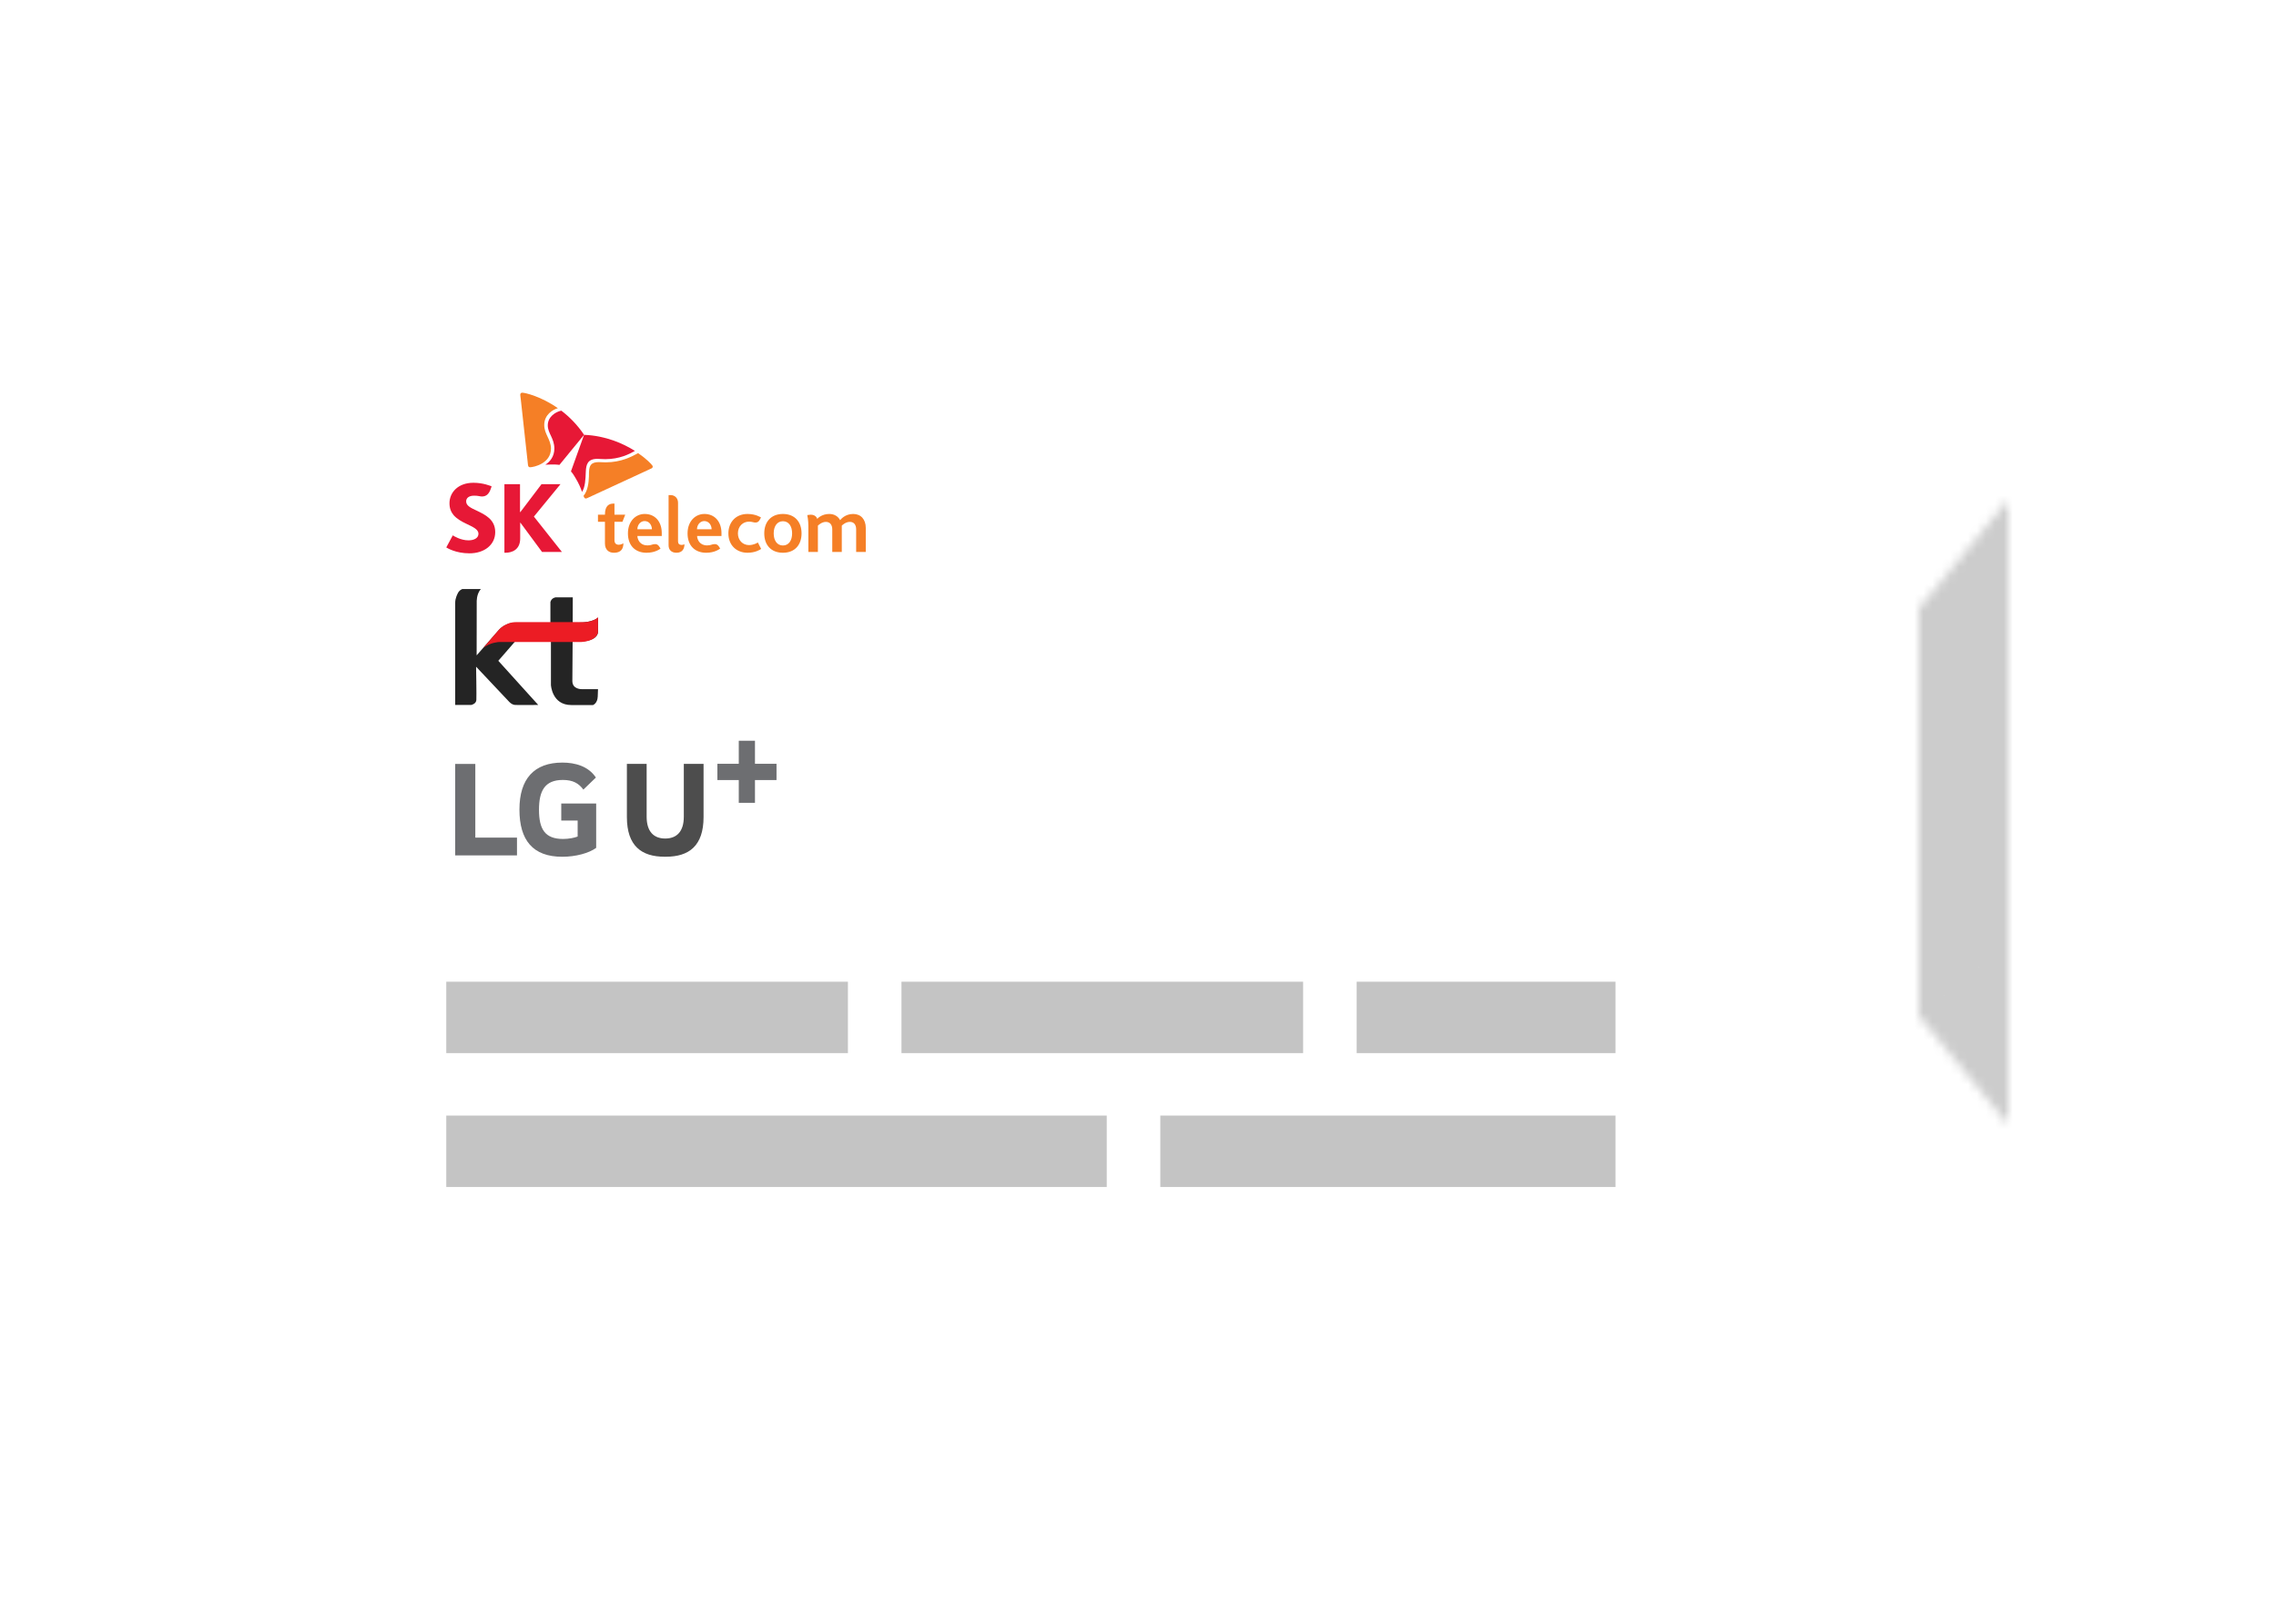 <svg width="255" height="182" viewBox="0 0 255 182" fill="none" xmlns="http://www.w3.org/2000/svg">
<g filter="url(#filter0_d_101_86)">
<rect x="30" y="30" width="195" height="122" rx="10" fill="white"/>
</g>
<mask id="path-2-inside-1_101_86" fill="white">
<path d="M215.023 68.146L224.823 56.216C224.882 56.143 225 56.185 225 56.279V125.721C225 125.815 224.882 125.857 224.823 125.784L215.023 113.854C215.008 113.836 215 113.813 215 113.79V68.21C215 68.187 215.008 68.164 215.023 68.146Z"/>
</mask>
<path d="M224.823 56.216L240.277 68.911V68.911L224.823 56.216ZM215.023 68.146L230.477 80.841L230.477 80.841L215.023 68.146ZM215.023 113.854L230.477 101.159L230.476 101.158L215.023 113.854ZM224.823 125.784L209.368 138.479L209.369 138.479L224.823 125.784ZM209.368 43.521L199.568 55.452L230.477 80.841L240.277 68.911L209.368 43.521ZM195 68.21V113.79H235V68.21H195ZM199.568 126.549L209.368 138.479L240.277 113.089L230.477 101.159L199.568 126.549ZM245 125.721V56.279H205V125.721H245ZM209.369 138.479C221.345 153.058 245 144.593 245 125.721H205C205 107.036 228.42 98.655 240.277 113.089L209.369 138.479ZM195 113.79C195 118.443 196.614 122.953 199.569 126.549L230.476 101.158C233.402 104.719 235 109.184 235 113.79H195ZM199.568 55.451C196.615 59.047 195 63.556 195 68.21H235C235 72.817 233.402 77.281 230.477 80.841L199.568 55.451ZM240.277 68.911C228.419 83.347 205 74.962 205 56.279H245C245 37.408 221.345 28.94 209.368 43.521L240.277 68.911Z" fill="#CCCCCC" mask="url(#path-2-inside-1_101_86)"/>
<rect x="50" y="110" width="45" height="8" fill="#C4C4C4"/>
<rect x="101" y="110" width="45" height="8" fill="#C4C4C4"/>
<rect x="152" y="110" width="29" height="8" fill="#C4C4C4"/>
<rect x="130" y="125" width="51" height="8" fill="#C4C4C4"/>
<rect x="50" y="125" width="74" height="8" fill="#C4C4C4"/>
<path fill-rule="evenodd" clip-rule="evenodd" d="M95.593 57.589C94.672 57.589 94.203 58.193 94.129 58.285C93.89 57.846 93.467 57.589 92.906 57.589C92.096 57.589 91.636 58.056 91.561 58.138C91.526 58.01 91.359 57.671 90.835 57.671C90.688 57.671 90.467 57.717 90.448 57.717C90.467 57.818 90.568 58.294 90.568 58.952C90.568 59.364 90.568 61.844 90.568 61.844H91.636V58.898C91.653 58.879 92.05 58.477 92.528 58.477C93.016 58.477 93.246 58.834 93.246 59.319V61.844H94.313V58.898C94.341 58.87 94.727 58.476 95.215 58.476C95.703 58.476 95.923 58.833 95.923 59.318V61.844H97V59.154C97 58.202 96.457 57.589 95.593 57.589ZM83.916 61.076C83.189 61.076 82.674 60.508 82.674 59.767C82.674 58.943 83.263 58.449 83.916 58.449C84.266 58.449 84.413 58.55 84.643 58.55C84.891 58.55 85.029 58.431 85.149 58.193C85.222 58.066 85.26 57.982 85.26 57.982C85.204 57.955 84.671 57.589 83.751 57.589C82.407 57.589 81.607 58.55 81.607 59.767C81.607 61.103 82.527 61.935 83.751 61.935C84.643 61.935 85.177 61.579 85.278 61.506L84.91 60.783C84.827 60.838 84.44 61.076 83.916 61.076ZM72.231 57.589C71.209 57.589 70.353 58.413 70.353 59.767C70.353 61.149 71.191 61.936 72.433 61.936C73.427 61.936 73.942 61.506 74.006 61.469C74.006 61.469 73.905 61.314 73.878 61.268C73.739 61.039 73.583 60.966 73.408 60.966C73.058 60.966 73.013 61.112 72.534 61.112C71.715 61.112 71.43 60.481 71.411 60.06H74.144C74.144 59.95 74.144 59.804 74.144 59.74C74.144 58.449 73.399 57.589 72.231 57.589ZM71.411 59.3C71.411 58.825 71.743 58.385 72.221 58.385C72.745 58.385 73.031 58.843 73.04 59.3H71.411ZM75.966 60.673V56.336C75.966 55.85 75.644 55.475 75.129 55.475C75.101 55.475 74.908 55.475 74.908 55.475V61.094C74.908 61.616 75.23 61.935 75.792 61.935C76.481 61.935 76.684 61.451 76.684 60.984C76.656 61.002 76.509 61.058 76.362 61.058C76.114 61.058 75.966 60.92 75.966 60.673ZM68.844 60.527V58.468H69.737L70.049 57.671H68.844V56.427C68.844 56.427 68.752 56.418 68.743 56.427C68.273 56.427 67.777 56.619 67.777 57.662V57.671H66.995V58.468H67.777V60.893C67.777 61.579 68.191 61.936 68.771 61.936C69.24 61.936 69.847 61.799 69.847 60.875C69.81 60.893 69.58 61.039 69.332 61.039C68.982 61.039 68.844 60.829 68.844 60.527ZM78.919 57.589C77.898 57.589 77.033 58.413 77.033 59.767C77.033 61.149 77.871 61.936 79.123 61.936C80.107 61.936 80.622 61.506 80.686 61.469C80.686 61.469 80.594 61.314 80.567 61.268C80.42 61.039 80.263 60.966 80.088 60.966C79.739 60.966 79.693 61.112 79.214 61.112C78.404 61.112 78.119 60.481 78.101 60.06H80.834C80.834 59.95 80.834 59.804 80.834 59.74C80.834 58.449 80.079 57.589 78.919 57.589ZM78.091 59.3C78.091 58.825 78.432 58.385 78.901 58.385C79.426 58.385 79.72 58.843 79.729 59.3H78.091ZM87.716 61.935C86.409 61.935 85.627 61.085 85.627 59.767C85.627 58.459 86.4 57.589 87.716 57.589C89.031 57.589 89.805 58.459 89.805 59.767C89.805 61.002 89.096 61.935 87.716 61.935ZM87.716 61.121C88.369 61.121 88.747 60.563 88.747 59.767C88.747 58.971 88.378 58.404 87.716 58.404C87.072 58.404 86.685 58.962 86.685 59.767C86.685 60.544 87.053 61.121 87.716 61.121Z" fill="#F57F26"/>
<path fill-rule="evenodd" clip-rule="evenodd" d="M53.405 57.214C52.76 56.912 52.227 56.674 52.227 56.18C52.227 55.805 52.53 55.539 53.128 55.539C53.34 55.539 53.524 55.557 53.708 55.594C53.8 55.612 53.901 55.631 53.993 55.631C54.509 55.631 54.803 55.32 54.996 54.734L55.079 54.496C54.996 54.459 54.15 54.094 53.045 54.094C51.288 54.094 50.359 55.21 50.359 56.381C50.359 56.967 50.543 57.388 50.828 57.726C51.206 58.156 51.73 58.44 52.227 58.678C52.953 59.035 53.606 59.291 53.606 59.812C53.606 60.279 53.128 60.545 52.484 60.545C51.592 60.545 50.819 60.042 50.727 59.987L50 61.341C50.129 61.414 51.058 62 52.604 62C54.242 62 55.484 61.066 55.484 59.621C55.484 58.193 54.334 57.662 53.405 57.214ZM59.818 57.882L62.799 54.249H60.673L58.3 57.379H58.262V54.249H56.514V61.935H56.625C57.38 61.935 58.281 61.588 58.281 60.334V58.568H58.309L60.728 61.844H62.955L59.818 57.882Z" fill="#E71836"/>
<path fill-rule="evenodd" clip-rule="evenodd" d="M62.891 46.013C62.274 46.132 61.363 46.69 61.373 47.669C61.373 48.557 62.109 49.106 62.109 50.268C62.109 51.147 61.621 51.741 61.097 52.071C61.308 52.053 61.538 52.044 61.796 52.044C62.339 52.034 62.66 52.089 62.679 52.089L65.439 48.721C64.676 47.578 63.783 46.699 62.891 46.013Z" fill="#E71836"/>
<path fill-rule="evenodd" clip-rule="evenodd" d="M65.21 55.118C65.559 54.578 65.605 53.718 65.633 52.849C65.67 52.034 65.835 51.421 66.93 51.412C67.178 51.412 67.409 51.449 67.823 51.449C69.433 51.44 70.482 50.891 71.136 50.524C69.801 49.683 67.86 48.822 65.439 48.721C65.283 49.161 64.059 52.547 63.968 52.822C63.986 52.83 64.198 53.068 64.464 53.535C64.86 54.176 65.072 54.716 65.21 55.118Z" fill="#E71836"/>
<path fill-rule="evenodd" clip-rule="evenodd" d="M59.385 52.355C59.239 52.355 59.174 52.263 59.155 52.099C59.137 51.943 58.447 45.656 58.345 44.714C58.327 44.567 58.29 44.32 58.29 44.228C58.29 44.082 58.392 44 58.502 44C58.824 44 60.609 44.411 62.505 45.738C61.962 45.885 60.968 46.452 60.977 47.624C60.977 48.649 61.722 49.225 61.731 50.259C61.731 51.943 59.781 52.355 59.385 52.355Z" fill="#F57F26"/>
<path fill-rule="evenodd" clip-rule="evenodd" d="M65.375 55.567C65.403 55.64 65.43 55.704 65.458 55.75C65.504 55.823 65.559 55.859 65.624 55.859C65.67 55.859 65.725 55.841 65.789 55.814C65.927 55.75 71.696 53.077 72.561 52.684C72.69 52.62 72.929 52.519 73.013 52.473C73.095 52.427 73.132 52.354 73.132 52.291C73.132 52.245 73.113 52.208 73.095 52.171C72.985 51.997 72.423 51.412 71.494 50.771C70.758 51.174 69.598 51.797 67.878 51.805C67.454 51.805 67.363 51.778 67.077 51.778C66.231 51.787 66.028 52.144 65.991 52.876C65.991 53.014 65.983 53.196 65.983 53.398C65.955 54.056 65.872 54.962 65.375 55.567Z" fill="#F57F26"/>
<path d="M53.874 66H51.8C51.8 66 51.444 66.111 51.267 66.525C51.267 66.525 51 67.022 51 67.52C51 68.017 51 78.988 51 78.988H52.807C52.807 78.988 53.341 78.877 53.37 78.435C53.4 77.993 53.341 74.704 53.341 74.704L57.014 78.601C57.014 78.601 57.311 78.96 57.696 78.988C58.081 79.015 60.303 78.988 60.303 78.988L55.83 74.041L57.726 71.858H61.726V76.749C61.726 76.749 61.832 79 64.007 79C66.208 79 66.437 79 66.437 79C66.437 79 66.941 78.822 66.97 78.048C67 77.274 67 77.22 67 77.22L65.163 77.219C65.163 77.219 64.126 77.247 64.126 76.307C64.126 75.367 64.156 71.858 64.156 71.858C64.156 71.858 66.882 72.162 67 70.808V69.209C67 69.209 66.42 69.765 64.78 69.765L64.165 69.757L64.174 66.932H62.255C62.255 66.932 61.807 66.975 61.667 67.445V69.774H57.679C57.679 69.774 56.635 69.721 55.834 70.651C55.033 71.581 53.402 73.432 53.402 73.432L53.411 67.471C53.411 67.471 53.358 66.589 53.874 66Z" fill="#242424"/>
<path d="M67 69.157V70.87C67 70.87 66.901 71.809 65.123 71.938H55.899C55.899 71.938 54.931 71.975 54.16 72.583L55.899 70.557C55.899 70.557 56.649 69.709 57.795 69.709C58.941 69.709 65.38 69.709 65.38 69.709C65.38 69.709 66.467 69.728 67 69.157Z" fill="#EC1C24"/>
<path d="M53.254 85.598H51V95.848H57.923V93.853H53.254V85.598ZM62.883 91.942H64.719V93.734C64.38 93.87 63.72 94.005 63.092 94.005C61.063 94.005 60.387 92.922 60.387 90.725C60.387 88.627 61.031 87.392 63.06 87.392C64.187 87.392 64.831 87.764 65.362 88.474L66.763 87.121C65.909 85.836 64.412 85.447 63.011 85.447C59.854 85.447 58.197 87.257 58.197 90.707C58.197 94.14 59.694 96 62.995 96C64.509 96 65.99 95.594 66.795 95.003V90.03H62.883V91.942Z" fill="#6D6E71"/>
<path d="M84.586 85.582V83H82.772V85.582H80.374V87.404H82.772V89.956H84.586V87.404H87V85.582H84.586Z" fill="#6D6E71"/>
<path d="M76.613 85.594V91.515C76.613 93.151 75.84 93.956 74.531 93.956C73.222 93.956 72.449 93.151 72.449 91.515V85.594H70.236V91.55C70.236 94.782 71.873 95.995 74.452 95.995C74.478 95.995 74.504 95.995 74.531 95.995C74.558 95.995 74.584 95.995 74.61 95.995C77.189 95.995 78.826 94.781 78.826 91.55V85.594H76.613Z" fill="#4D4D4D"/>
<defs>
<filter id="filter0_d_101_86" x="0" y="0" width="255" height="182" filterUnits="userSpaceOnUse" color-interpolation-filters="sRGB">
<feFlood flood-opacity="0" result="BackgroundImageFix"/>
<feColorMatrix in="SourceAlpha" type="matrix" values="0 0 0 0 0 0 0 0 0 0 0 0 0 0 0 0 0 0 127 0" result="hardAlpha"/>
<feOffset/>
<feGaussianBlur stdDeviation="15"/>
<feComposite in2="hardAlpha" operator="out"/>
<feColorMatrix type="matrix" values="0 0 0 0 0 0 0 0 0 0 0 0 0 0 0 0 0 0 0.2 0"/>
<feBlend mode="normal" in2="BackgroundImageFix" result="effect1_dropShadow_101_86"/>
<feBlend mode="normal" in="SourceGraphic" in2="effect1_dropShadow_101_86" result="shape"/>
</filter>
</defs>
</svg>
